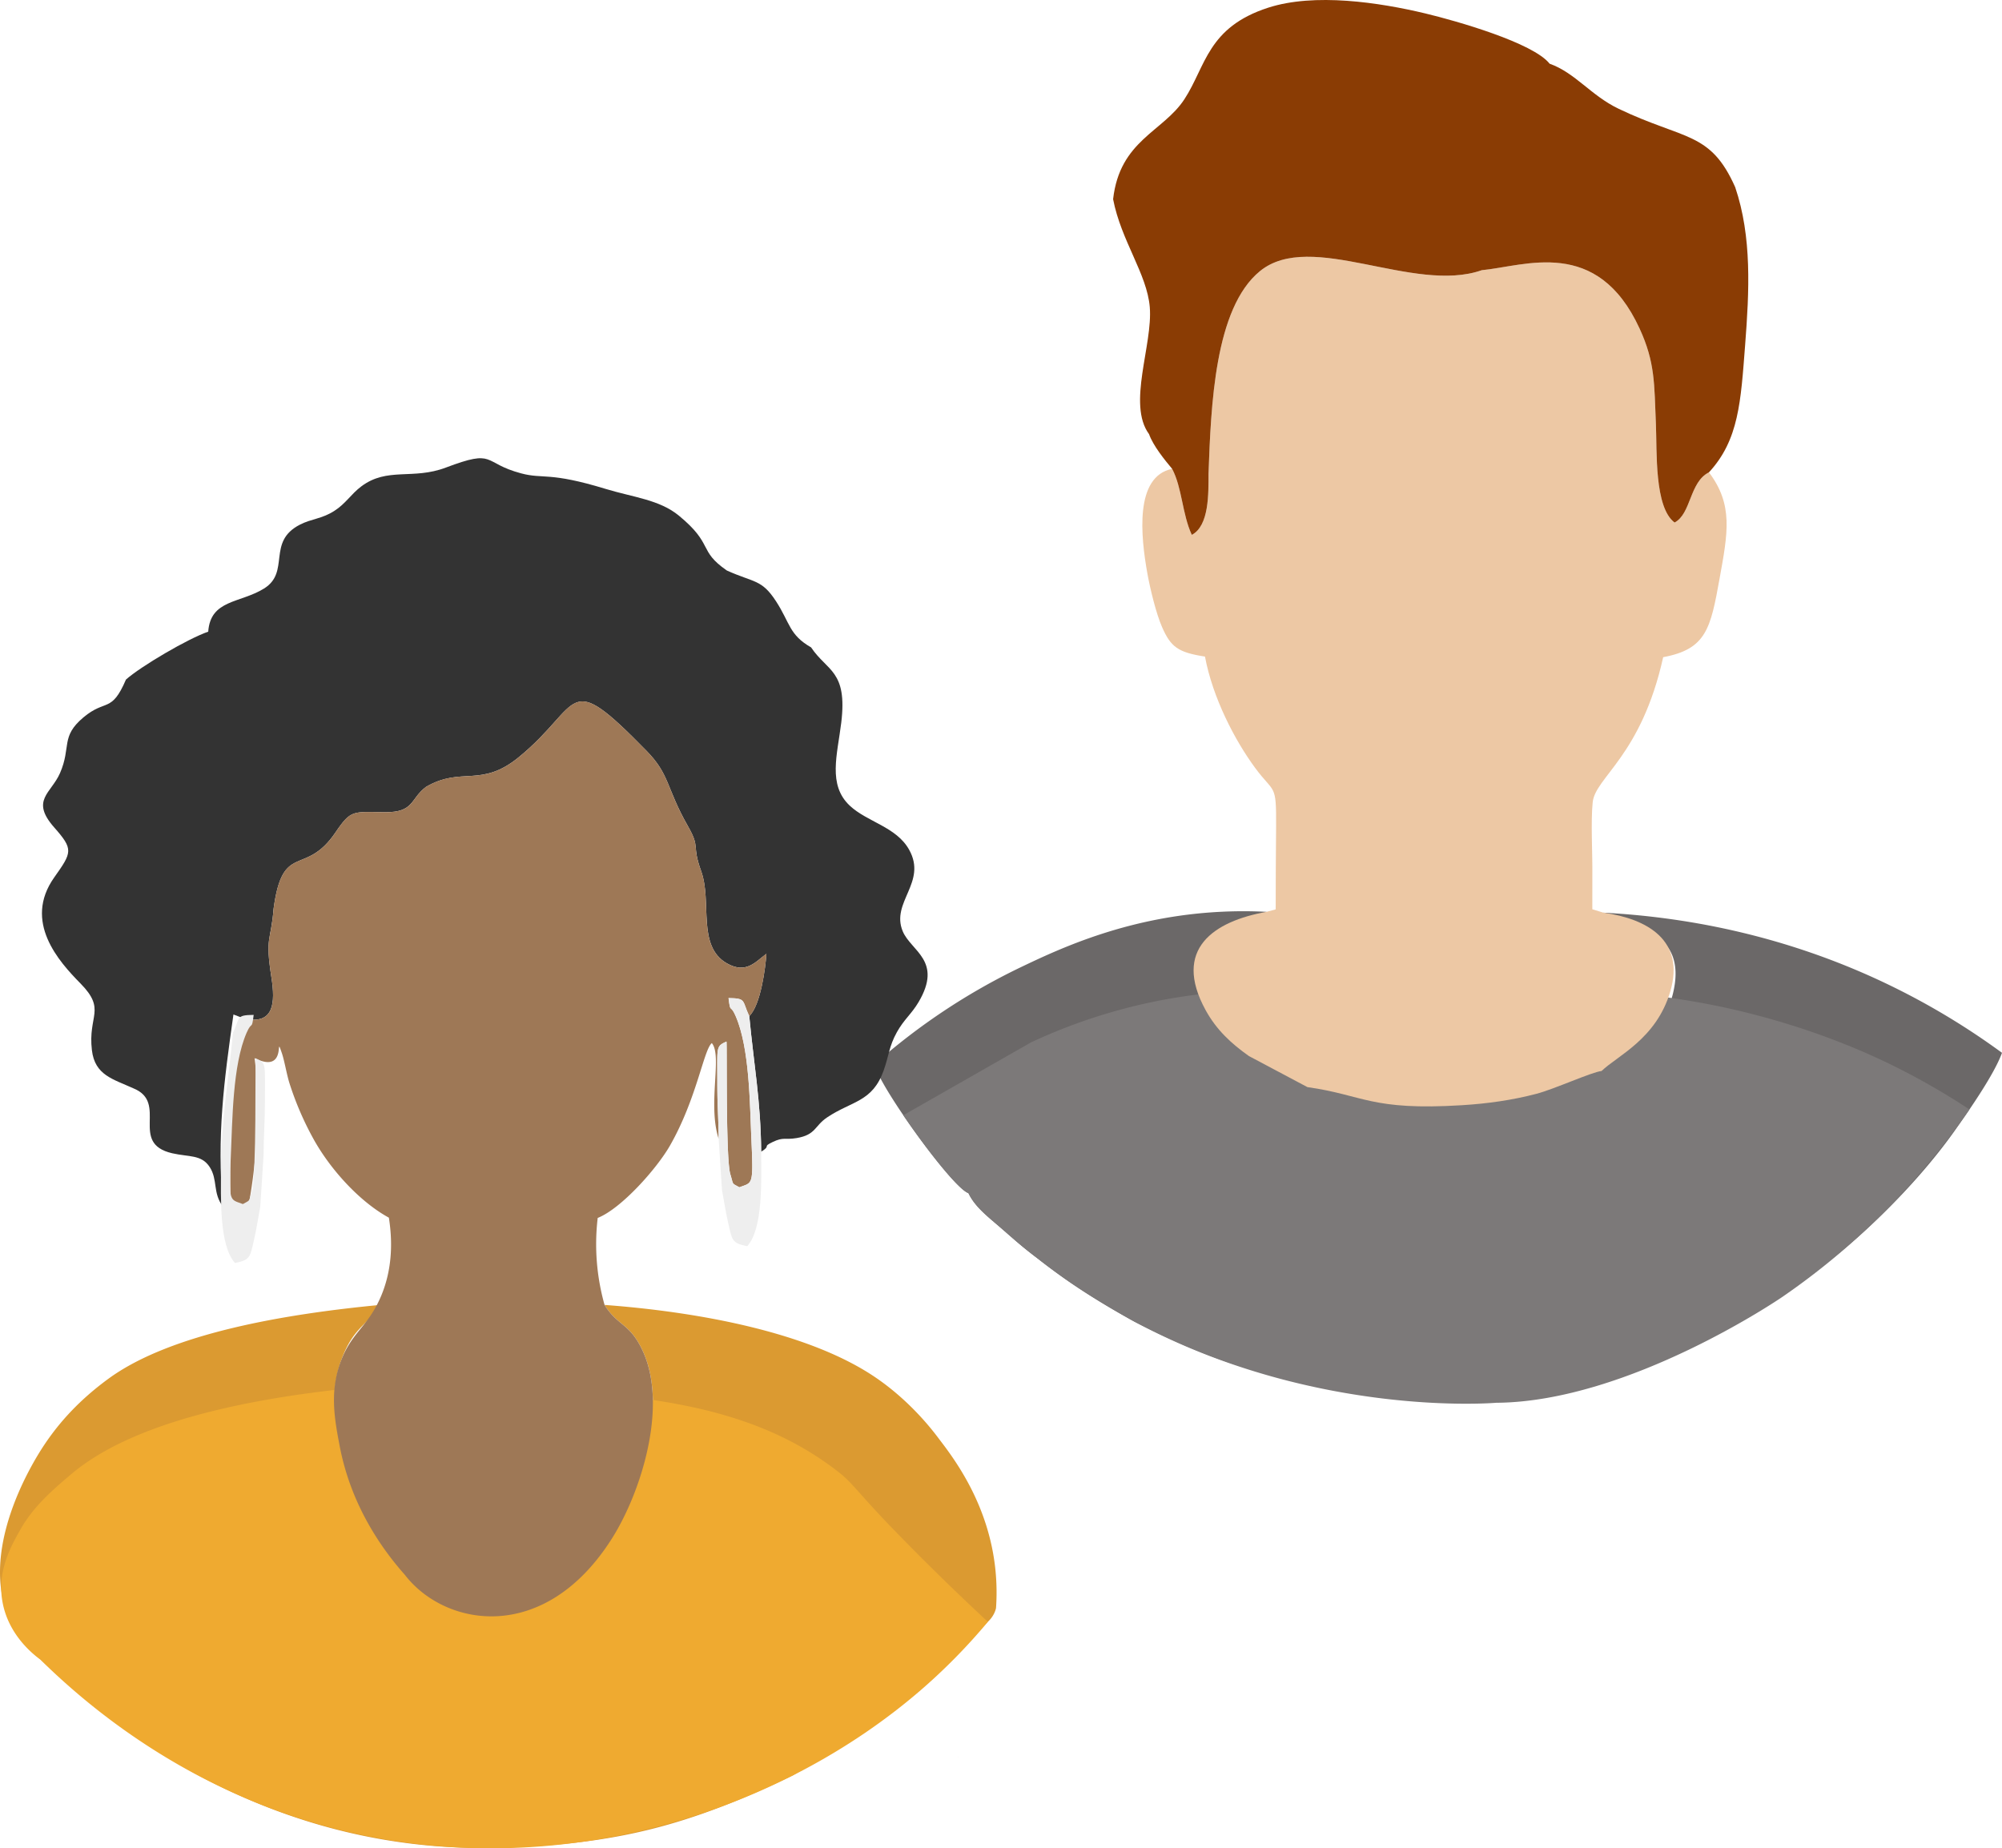 <svg xmlns="http://www.w3.org/2000/svg" viewBox="0 0 2279.613 2104.893"><defs><style>.cls-1{fill:#6b6868;}.cls-1,.cls-10,.cls-2,.cls-3,.cls-4,.cls-5,.cls-6,.cls-7,.cls-8,.cls-9{fill-rule:evenodd;}.cls-2{fill:#7c7979;}.cls-3{fill:#edc8a4;}.cls-4{fill:#8a3c04;}.cls-5{fill:#db9a31;}.cls-6{fill:#dbb383;}.cls-7{fill:#efaa30;}.cls-8{fill:#333;}.cls-9{fill:#9e7856;}.cls-10{fill:#eee;}</style></defs><g id="Layer_2" data-name="Layer 2"><g id="Avatars"><path class="cls-1" d="M2279.613,1198.967c-6.206,17.352-22.758,43.465-37.05,64.539-6.415,9.474-12.387,17.929-16.762,24.123-52.079,73.682-145.853,163.413-226.76,202.797-31.79,31.114-229.304,101.54-288.289,91.82-34.58,21.714-215.406-.713-254.286-15.447-54.745-9.216-121.595-39.446-164.568-61.602-43.096-23.692-76.115-45.099-110.769-72.318-17.253-13.051-25.548-20.657-41.093-34.187-15.029-13.075-29.701-23.987-37.296-39.913-11.441-3.883-47.176-48.982-74.161-88.723-17.806-26.212-31.815-50.088-32.516-58.26a724.385,724.385,0,0,1,166.348-110.343c45.824-21.933,123.622-58.238,229.292-63.163,21.153-.986,38.687-.493,50.532.115-87.729,78.408-81.709,120.379-77.737,133.92,22.531,76.821,230.183,94.622,325.646,94.622h0c18.576-.79,153.399-8.317,200.303-98.308,4.603-8.831,29.552-56.7,10.195-87.616-18.428-29.431-75.092-40.737-74.983-41.62a.797.797,0,0,1,.261-.002c83.444,4.366,203.931,22.292,331.975,85.614A824.556,824.556,0,0,1,2279.613,1198.967Z"/><path class="cls-2" d="M2242.564,1263.506c-45.493,65.761-113.996,145.484-213.255,213.575-0,0-174.14,119.459-325.646,120.428h-0c-.228.02-206.095,17.878-411.764-92.311-7.868-4.216-47.213-26.555-76.322-46.803-11.589-8.061-22.928-16.467-34.447-25.515-17.253-13.051-25.548-20.657-41.093-34.187-15.029-13.075-29.701-23.987-37.296-39.913-11.441-3.883-47.176-48.982-74.161-88.723q72.724-41.492,145.447-82.984A628.925,628.925,0,0,1,1364.524,1132.486a617.991,617.991,0,0,1,77.713-4.375l383.685.995a859.175,859.175,0,0,1,146.553,20.202c92.805,21.087,159.605,52.57,185.422,65.412A799.07,799.07,0,0,1,2242.564,1263.506Z"/><path class="cls-3" d="M1422.115,1202.661c-20.177-14.264-36.972-29.766-49.349-52.358-38.017-69.422,9.198-101.14,69.466-111.9l10.353-2.789c-.094-31.498.281-62.903.468-94.385.314-49.932-1.903-36.972-23.792-66.633-23.192-31.421-48.419-79.962-57.199-126.879-30.734-4.709-38.936-10.996-48.821-33.495-6.799-15.436-13.615-43.848-16.64-60.488-7.844-43.424-14.765-111.069,28.055-119.816,11.398,21.443,11.431,51.522,22.405,75.203,19.897-10.397,19.011-47.341,19.022-69.405,2.822-77.354,6.876-188.77,58.601-230.962,58.134-47.435,174.908,26.239,252.548-1.045,49.431-4.665,131.373-38.551,179.694,66.407,17.779,38.611,16.673,62.859,18.604,108.842,1.293,30.8-1.931,94.919,21.272,112.104,19.022-9.968,16.871-46.175,39.123-57.149,27.879,36.878,21.503,69.015,12.097,121.048-10.243,56.775-15.029,80.336-64.212,89.44-25.073,112.896-77.387,136.66-80.27,165.309-2.294,22.592-.066,58.612-.391,82.954l-.017,38.842,12.768,3.9c49.965,6.986,92.889,31.526,76.094,89.396-15.793,54.432-60.543,73.57-78.339,90.875-11.535,1.265-53.794,20.678-74.268,26.008-27.697,7.223-55.312,11.134-84.593,12.944-104.023,6.442-111.807-11.568-176.079-20.601Z"/><path class="cls-4" d="M1267.462,226.839c9.137,47.407,38.628,85.11,41.758,122.951,3.559,42.979-25.975,110.497-.842,144.614,4.725,13.345,17.933,29.502,26.278,39.513,11.398,21.443,11.431,51.522,22.405,75.203,19.897-10.397,19.011-47.341,19.022-69.405,2.822-77.354,6.876-188.77,58.601-230.962,58.134-47.435,174.908,26.239,252.548-1.045,49.431-4.665,131.373-38.551,179.694,66.407,17.779,38.611,16.673,62.859,18.604,108.842,1.293,30.8-1.931,94.919,21.272,112.104,19.022-9.968,16.871-46.175,39.123-57.149,34.1-36.911,36.224-80.589,41.197-144.972,4.742-61.533,7.855-123.111-11.304-179.743-28.275-63.794-57.71-53.453-132.683-89.302-31.669-15.144-49.321-40.916-78.652-51.362C1745.845,48.796,1658.837,23.893,1622.91,15.289,1570.283,2.687,1496.823-8.304,1444.042,8.754c-69.235,22.389-70.874,66.583-95.337,104.149C1324.363,150.26,1275.042,159.695,1267.462,226.839Z"/><path class="cls-5" d="M1134.126,1831.457a29.608,29.608,0,0,1-1.144,3.662,31.425,31.425,0,0,1-8.355,11.969l-38.033,40.11q-7.834,8.571-16.196,16.663c-26.408,25.646-56.417,47.987-86.401,69.406l-81.067,48.54C785.624,2078.174,703.61,2100.723,567.736,2104.312c-206.017,5.432-383.709-82.493-521.427-214.496a125.577,125.577,0,0,1-31.09-36.706c-45.977-83.321,25.983-193.923,35.418-208.017,17.861-26.682,40.948-51.67,72.942-75.049,71.605-52.324,203.695-74.002,311.17-84.164-19.33,24.663-32.454,27.281-45.369,60.939-12.325,32.135-9.905,65.572-2.519,100.299.197.909.393,1.831.602,2.74.356,1.61.725,3.22,1.118,4.829,12.829,53.467,42.801,116.102,72.305,138.627,45.849,59.734,159.493,79.937,236.112-41.584q1.991-3.152,3.969-6.525c13.579-23.188,26.42-53.713,34.346-85.786,10.47-42.309,12.387-87.31-3.76-121.669-14.722-31.311-28.202-27.403-43.157-51.685,109.54,8.172,234.158,31.729,309.056,82.96,42.698,29.205,68.569,65.452,72.7,70.858,17.754,23.235,55.859,74.408,63.322,148.099A253.917,253.917,0,0,1,1134.126,1831.457Z"/><path class="cls-6" d="M1132.492,1836.975c.295.049-.283,1.339,0,0Z"/><path class="cls-7" d="M1124.873,1846.965a672.892,672.892,0,0,1-77.418,78.647c-157.412,135.557-400.692,216.518-643.919,162.209-180.444-40.291-300.428-141.539-357.596-197.845-8.914-6.533-36.124-28.248-43.01-65.129-6.604-35.375,9.411-63.699,20.42-83.17,13.807-24.42,33.416-42.43,58.448-63.447,70.389-59.099,199.222-84.159,305.665-96.075,1.843-.226,3.675-.423,5.505-.621q-.86,1.263-1.703,2.459c-2.322,3.296-2.69,3.567-2.684,3.711.14,3.13,178.949-18.103,346.733,5.435,82.42,11.563,156.068,33.374,220.358,83.919,15.368,12.083,22.772,24.574,62.34,65.358C1062.203,1787.964,1099.748,1823.657,1124.873,1846.965Z"/><path class="cls-6" d="M1090.711,2000.412c.295.049-.283,1.339,0,0Z"/><path class="cls-8" d="M152.13,1239.523c39.931,16.42-5.616,62.469,44.002,73.85,19.132,4.384,33.369,1.282,42.693,15.749,9.357,14.517,3.196,29.193,14.908,44.8-6.986-80.93,1.293-142.254,12.086-218.602l11.833,4.478c34.898,8.015,35.773-18.632,31.471-46.329-7.487-47.946-.627-40.399,2.431-78.729,10.479-77.266,35.74-35.443,70.56-86.898,17.713-26.135,19.633-23.142,56.539-22.895,33.292.22,28.319-15.342,46.499-28.891,40.602-23.577,62.293,1.573,105.442-33.638,73.878-60.312,51.896-103.082,145.67-7.25,26.757,27.351,22.081,41.868,47.138,85.842,14.489,25.403,3.9,20.348,14.985,51.021,12.57,34.821-5,85.198,29.023,104.881,22.405,12.944,33.198-2.074,45.284-10.699-1.095,16.123-6.519,58.381-19.512,70.918,5.072,54.234,13.098,96.525,13.554,154.483,12.24-7.685.297-4.956,13.048-11.057,12.647-6.051,13.912-2.244,27.241-4.489,22.174-3.697,20.243-13.818,34.854-23.594,28.302-18.929,51.489-17.295,64.322-53.409,6.018-16.882,6.051-27.395,15.045-43.595,8.092-14.533,16.624-20.617,24.655-34.183,27.972-47.275-8.576-58.084-18.01-80.77-13.802-33.248,28.159-55.543,7.283-92.889-14.583-26.091-47.715-31.482-67.568-50.119-25.293-23.764-14.11-58.018-9.682-94.649,7.184-59.394-16.217-58.332-34.337-85.578-25.244-14.434-23.797-27.736-40.074-52.732-16.233-24.903-24.545-20.788-55.84-34.821-33.248-22.999-14.517-29.458-54.608-62.469-22.097-18.225-52.006-20.909-83.224-30.42-65.005-19.853-70.836-10.947-96.365-17.746-45.108-12.009-28.363-28.335-85.826-6.596-37.78,14.286-66.501-.902-96.283,21.443-11.695,8.763-17.636,19.6-30.86,27.989-14.44,9.154-25.744,8.763-38.985,15.546-38.231,19.6-10.523,53.997-40.949,72.788-27.285,16.855-60.84,12.366-63.475,49.09C214.082,727.259,160.53,758.708,143.428,773.896c-16.574,38.628-22.983,21.69-48.436,43.083-26.305,22.097-13.659,33.589-26.663,63.437C58.274,903.493,34.339,911.26,61.734,942.302c22.114,25.046,20.381,28.165.033,56.885-35.74,50.477,5.363,95.898,29.826,120.74,29.722,30.2,8.312,36.235,13.054,76.061C108.063,1224.621,128.614,1228.779,152.13,1239.523Z"/><path class="cls-9" d="M389.397,1546.805c-14.849,35.906-8.415,69.586-2.547,100.31,13.168,68.939,49.523,118.595,74.037,146.204,45.845,59.724,159.489,79.929,236.116-41.587,33.072-52.44,64.147-151.034,34.535-213.986-14.704-31.295-28.192-27.411-43.144-51.676a255.027,255.027,0,0,1-7.811-99.061c26.911-10.666,67.238-56.104,82.239-82.305,30.514-53.298,38.402-109.183,47.698-116.807,12.256,14.286-5.055,69.372,7.828,109.106-.094-20.535-1.656-41.01-1.579-61.918.159-42.946-2.168-43.276,10.452-48.947.858,2.662-1.094,133.431,4.395,151.127,3.917,12.647.919,9.605,10.243,14.847,14.957-5.754,16.189-.952,13.741-54.377-1.87-40.745-1.92-103.803-17.982-140.697-6.233-14.346-5.754-1.931-8.059-20.381,20.551.253,15.155,2.652,23.621,20.475,12.993-12.537,18.417-54.795,19.512-70.918-12.085,8.626-22.878,23.643-45.284,10.699-34.023-19.682-16.453-70.06-29.023-104.881-11.085-30.673-.495-25.618-14.985-51.021-25.057-43.975-20.381-58.492-47.137-85.842C642.489,759.335,664.471,802.105,590.593,862.417c-43.149,35.212-64.839,10.061-105.442,33.638-18.18,13.549-13.208,29.111-46.499,28.891-36.906-.248-38.826-3.24-56.539,22.895-34.821,51.456-60.081,9.632-70.561,86.898-3.058,38.33-9.918,30.783-2.431,78.729,4.302,27.697,3.427,54.344-31.471,46.329-19.644,70.731-14.996,136.049-15.342,206.373-.17,31.845,6.612,25.733,15.656,29.425,12.96-50.972,19.616-129.905,11.932-190.591,38.765,19.336,22.268-31.344,31.124-5.462,2.943,8.675,5.551,24.716,8.763,34.59a350.911,350.911,0,0,0,27.175,62.964c19.572,35.333,53.034,71.727,85.842,89.616,3.682,23.4,5.476,58.791-11,94.056C417.861,1510.603,401.485,1517.576,389.397,1546.805Z"/><path class="cls-10" d="M818.332,1297.018l3.79,58.612c2.321,11.574,4.175,24.903,6.986,36.834,4.599,19.55,3.724,23.109,21.69,26.757,18.054-19.836,16.123-73.74,15.936-107.609-.457-57.958-8.482-100.249-13.565-154.483-8.455-17.84-3.075-20.205-23.61-20.491,2.305,18.467,1.81,6.051,8.059,20.397,16.063,36.895,16.112,99.952,17.983,140.697,2.464,53.425,1.232,48.623-13.741,54.36-9.324-5.226-6.315-2.184-10.243-14.831-5.49-17.697-3.537-148.465-4.395-151.127-12.619,5.671-10.292,6.002-10.452,48.947C816.693,1255.993,818.239,1276.467,818.332,1297.018Z"/><path class="cls-10" d="M300.089,1316.134l-3.785,58.618c-2.327,11.568-4.181,24.897-6.986,36.829-4.599,19.556-3.73,23.109-21.69,26.757-18.06-19.831-16.123-73.74-15.936-107.609.451-57.958,8.482-100.249,13.565-154.483,8.449-17.834,3.07-20.205,23.61-20.485-2.31,18.461-1.81,6.051-8.064,20.392-16.063,36.895-16.107,99.957-17.977,140.697-2.464,53.425-1.232,48.623,13.736,54.36,9.324-5.226,6.315-2.184,10.243-14.831,5.49-17.697,3.543-148.459,4.401-151.127,12.614,5.677,10.292,6.002,10.446,48.947C301.728,1275.108,300.188,1295.583,300.089,1316.134Z"/></g></g></svg>